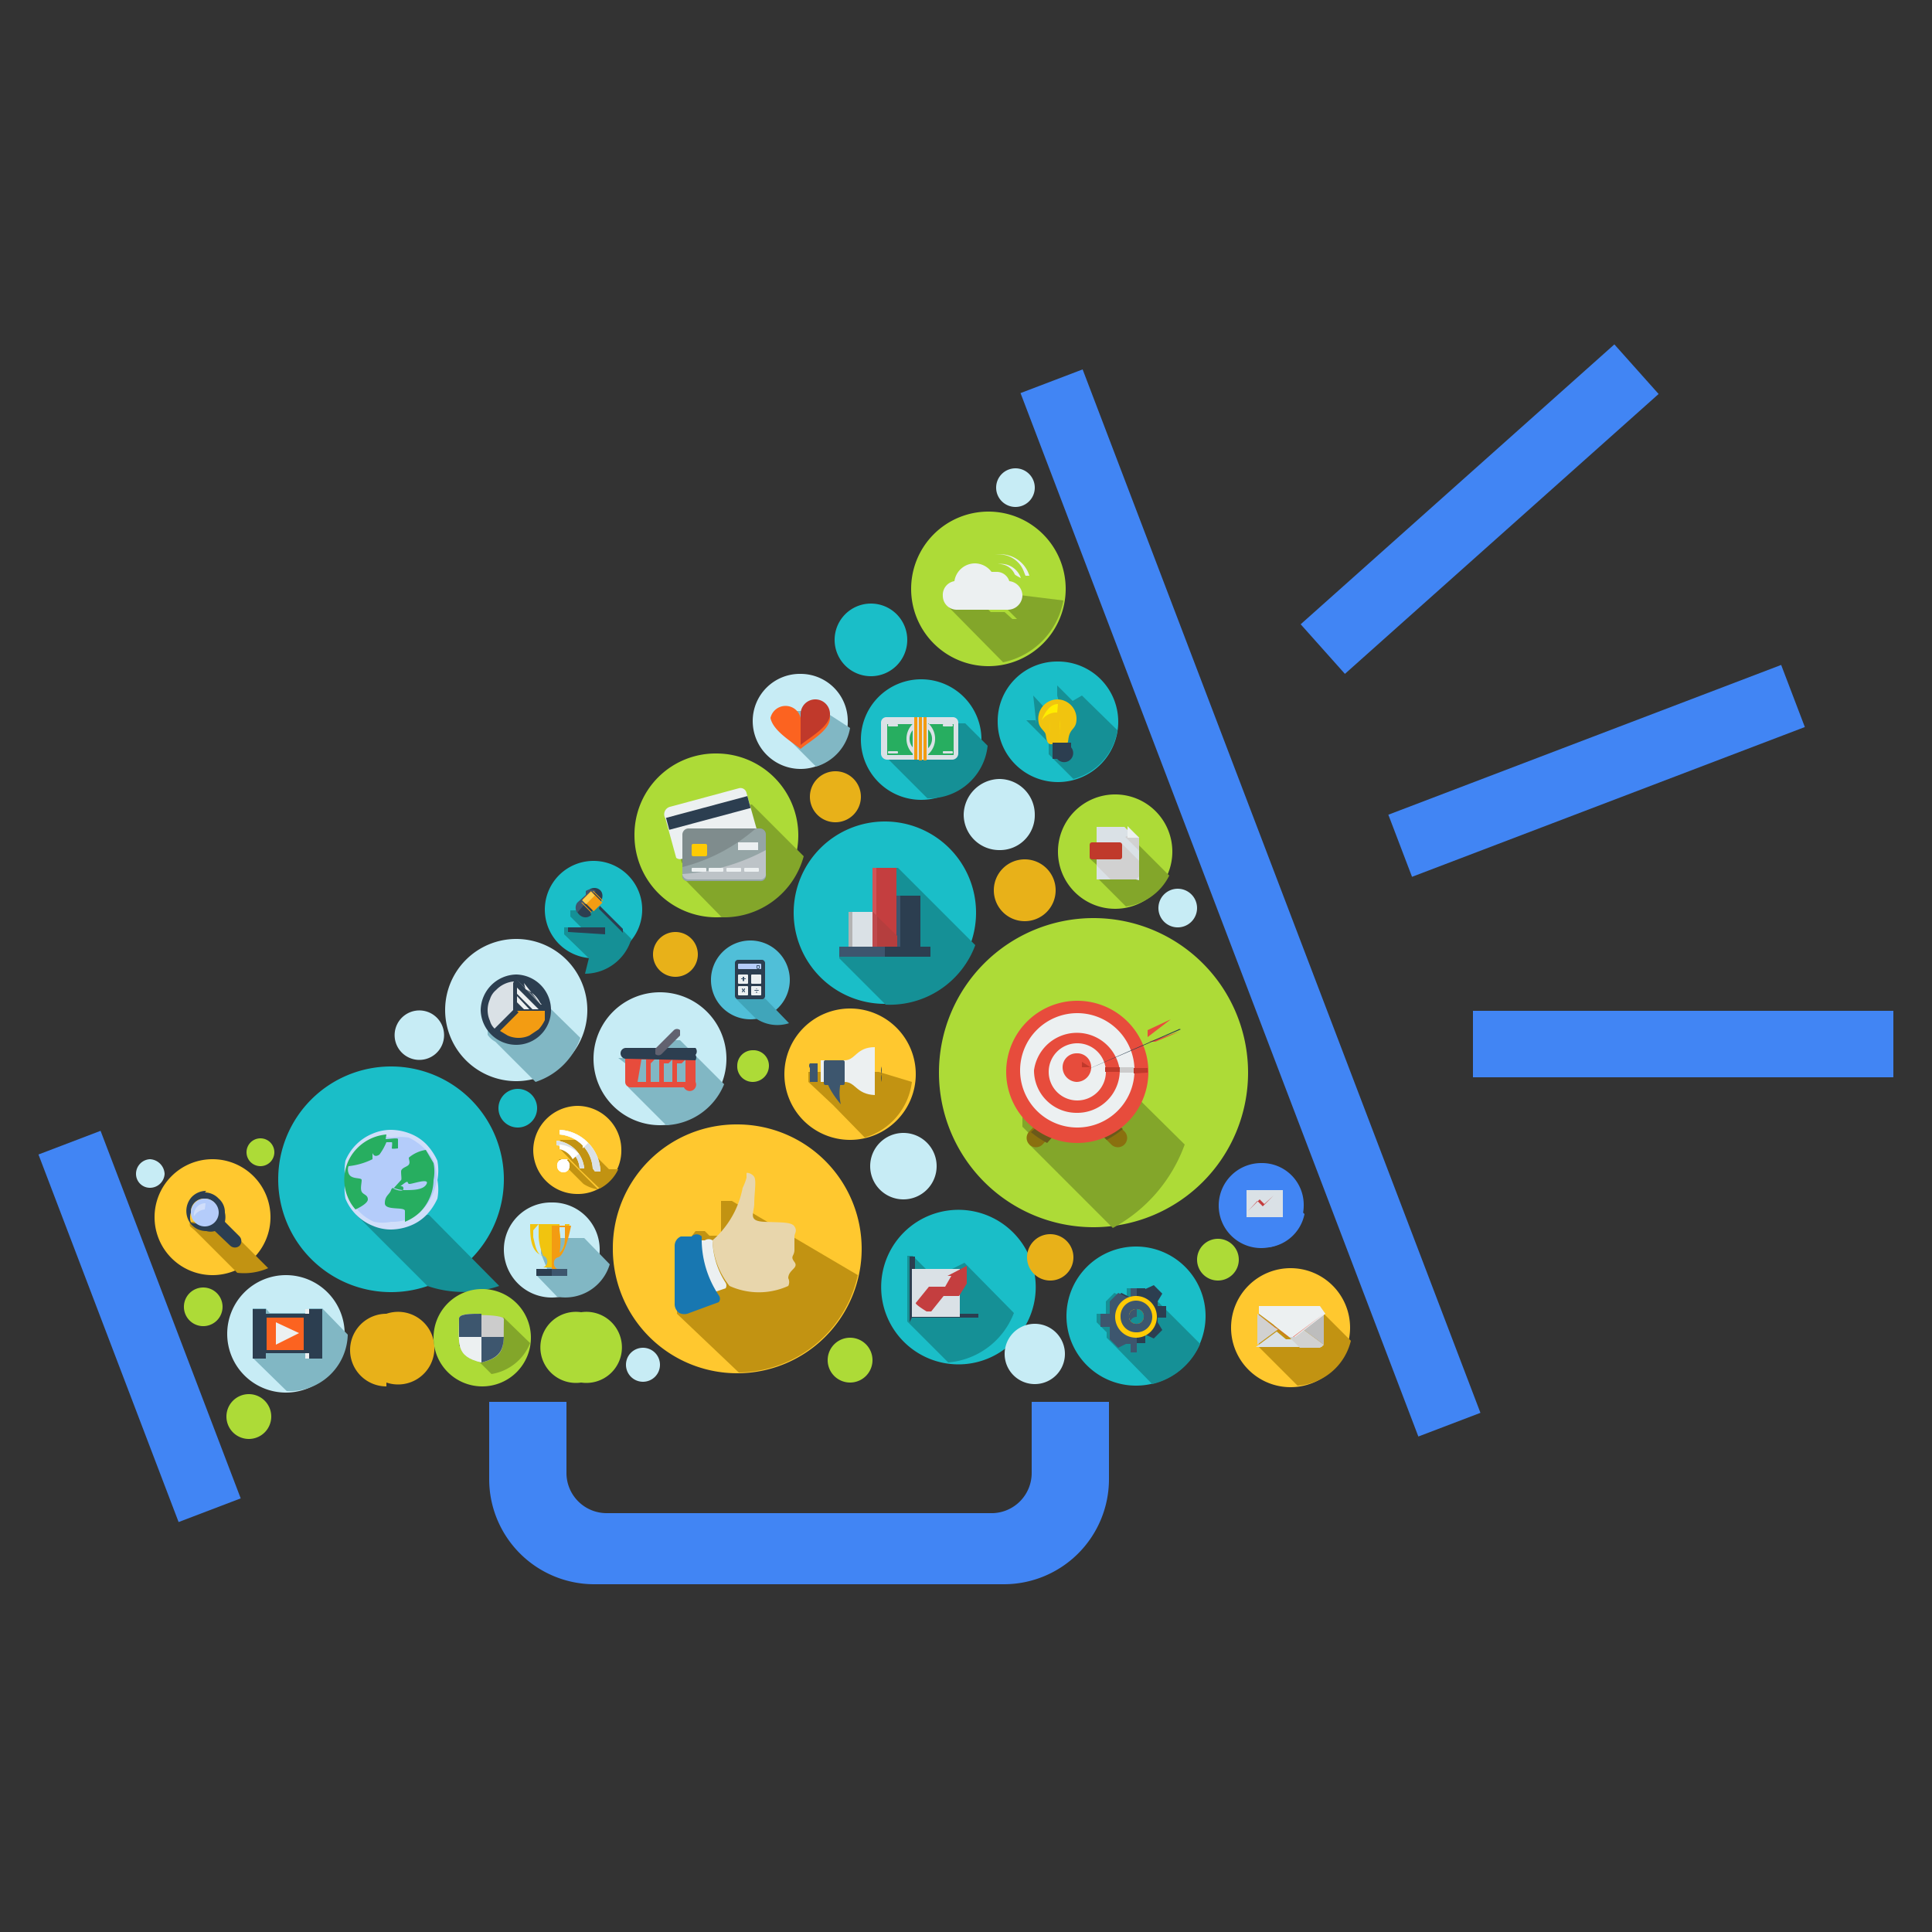 <svg id="Layer_1" data-name="Layer 1" xmlns="http://www.w3.org/2000/svg" viewBox="0 0 25 25"><rect x="0" y="0" width="25" height="25" fill="#333333" stroke="none"/><defs><style>.cls-1{fill:#addb37;}.cls-1,.cls-10,.cls-11,.cls-13,.cls-14,.cls-15,.cls-16,.cls-17,.cls-18,.cls-19,.cls-2,.cls-20,.cls-21,.cls-23,.cls-24,.cls-26,.cls-27,.cls-28,.cls-29,.cls-3,.cls-30,.cls-31,.cls-33,.cls-34,.cls-35,.cls-36,.cls-37,.cls-38,.cls-39,.cls-4,.cls-41,.cls-46,.cls-47,.cls-49,.cls-5,.cls-50,.cls-51,.cls-53,.cls-55,.cls-7,.cls-9{fill-rule:evenodd;}.cls-2{fill:#83a62a;}.cls-3,.cls-6{fill:#ecf0f1;}.cls-4{fill:#c7ecf5;}.cls-5{fill:#81b7c4;}.cls-22,.cls-7{fill:#2c3e50;}.cls-16,.cls-8{fill:#fc6320;}.cls-9{fill:#ffc82f;}.cls-10{fill:#c29312;}.cls-11,.cls-12{fill:#3d566e;}.cls-13{fill:#f1c40f;}.cls-14{fill:#fff;}.cls-15,.cls-25{fill:#dae1e6;}.cls-17,.cls-42{fill:#c0392b;}.cls-18{fill:#1abec8;}.cls-19{fill:#159096;}.cls-20{fill:#ffed00;}.cls-21,.cls-32{fill:#f39c12;}.cls-23,.cls-54{fill:#b4ccfa;}.cls-24{fill:#d0defa;}.cls-26,.cls-43{fill:#c43e3f;}.cls-27{fill:#d1d1d1;}.cls-28{fill:#bdbdbd;}.cls-29{fill:#e74c3c;}.cls-30{fill:#40a5ba;}.cls-31{fill:#27ae60;}.cls-33{fill:#e8d6ac;}.cls-34{fill:#1877b1;}.cls-35{fill:#e8b119;}.cls-36{fill:#8a700f;}.cls-37{fill:#6b591a;}.cls-38{fill:#ccc;}.cls-39,.cls-40{fill:#4185f4;}.cls-41,.cls-52{fill:#ffcb05;}.cls-44{fill:#b3b3b3;}.cls-45{fill:#d15458;}.cls-46{fill:#b53e3e;}.cls-47{fill:#bf494d;}.cls-48{fill:#facc4d;}.cls-49{fill:#7f8c8d;}.cls-50{fill:#95a5a6;}.cls-51{fill:#bdc3c7;}.cls-53{fill:#50bfd8;}.cls-55{fill:#626270;}</style></defs><path class="cls-1" d="M12.79,6.62a1,1,0,1,1-1,1A1,1,0,0,1,12.79,6.62Z"/><path class="cls-2" d="M13.76,7.77a1,1,0,0,1-.78.8l-.7-.71h.07v0h.41l.06.06H13l.1.09h.06l-.26-.26h0v0h0l-.05-.05h0v0h.34Z"/><path class="cls-3" d="M13.13,7.43a.22.22,0,0,0-.22-.13h0v0h0a.27.27,0,0,1,.3.18s0,0,0,0a0,0,0,0,1,0,0h0S13.13,7.44,13.13,7.43Z"/><path class="cls-3" d="M13.25,7.4a.34.34,0,0,0-.38-.22s0,0,0,0v0h0a.39.39,0,0,1,.45.27s0,0,0,0a0,0,0,0,1,0,0h-.05Z"/><path class="cls-3" d="M12.38,7.89a.18.18,0,0,1-.18-.18.18.18,0,0,1,.15-.19.27.27,0,0,1,.27-.23.27.27,0,0,1,.21.11h.06a.17.17,0,0,1,.17.12.19.19,0,0,1,.17.19.19.19,0,0,1-.19.18Z"/><path class="cls-4" d="M3.7,16.5a.76.76,0,1,1-.76.76A.76.76,0,0,1,3.7,16.5Z"/><path class="cls-5" d="M3.71,18l-.44-.43v-.64h.17l.05.06H4v-.06h.17l.33.34A.75.75,0,0,1,3.71,18Z"/><rect class="cls-6" x="3.27" y="16.94" width="0.17" height="0.64"/><rect class="cls-6" x="3.95" y="16.94" width="0.17" height="0.64"/><path class="cls-7" d="M3.44,17.58v-.07H4v.07h.17v-.64H4V17H3.44v-.06H3.27v.64Zm.64-.38a0,0,0,0,1,0,0H4a0,0,0,0,1,0,0H4v0a0,0,0,0,1,0,0h0a0,0,0,0,1,0,0h0v0Zm0,.14a0,0,0,0,1,0,0H4a0,0,0,0,1,0,0H4v0s0,0,0,0h0s0,0,0,0h0v0Zm0-.29a0,0,0,0,1,0,0H4l0,0H4v0a0,0,0,0,1,0,0h0a0,0,0,0,1,0,0h0v0Zm0,.44a0,0,0,0,1,0,0H4a0,0,0,0,1,0,0H4v0l0,0h0a0,0,0,0,1,0,0h0v0ZM3.4,17.2a0,0,0,0,1,0,0h0a0,0,0,0,1,0,0h0v0a0,0,0,0,1,0,0h0a0,0,0,0,1,0,0h0v0Zm0,.14a0,0,0,0,1,0,0h0a0,0,0,0,1,0,0h0v0s0,0,0,0h0s0,0,0,0h0v0Zm0,.15a0,0,0,0,1,0,0h0a0,0,0,0,1,0,0h0v0a0,0,0,0,1,0,0h0a0,0,0,0,1,0,0h0v0Zm0-.44a0,0,0,0,1,0,0h0a0,0,0,0,1,0,0h0v0a0,0,0,0,1,0,0h0a0,0,0,0,1,0,0h0Z"/><rect class="cls-8" x="3.45" y="17.05" width="0.48" height="0.42"/><polygon class="cls-3" points="3.57 17.11 3.87 17.25 3.57 17.4 3.57 17.11"/><path class="cls-9" d="M11,13.05a.85.85,0,1,1-.85.85A.85.85,0,0,1,11,13.05Z"/><path class="cls-10" d="M11.8,14a.86.86,0,0,1-.61.72l-.41-.42h0L10.46,14h0v-.13h0l.1,0h.81Z"/><path class="cls-11" d="M10.48,13.76l.1,0h0V14h0l-.1,0a0,0,0,0,1,0-.05v-.13A.05.05,0,0,1,10.48,13.76Z"/><path class="cls-7" d="M11.4,14a.18.18,0,0,0,0-.1.15.15,0,0,0,0-.1Z"/><path class="cls-3" d="M10.62,13.88v-.14h.31c.14,0,.15-.17.39-.17v.31Z"/><path class="cls-11" d="M11.32,13.57h0a0,0,0,0,1,0,0v.54a0,0,0,0,1,0,0h0Z"/><path class="cls-3" d="M10.62,13.88V14h.31c.14,0,.15.16.39.17v-.62c-.24,0-.25.17-.39.17h-.31Z"/><path class="cls-11" d="M10.88,14a.66.66,0,0,0,0,.29s0,0,0,0-.17-.2-.18-.31Z"/><path class="cls-7" d="M10.88,14v0H10.7v0Z"/><rect class="cls-12" x="10.66" y="13.72" width="0.27" height="0.32" rx="0.02"/><path class="cls-13" d="M10.87,14.08h0v.07h0Z"/><path class="cls-9" d="M7.47,14.31a.57.57,0,0,1,.57.57.56.56,0,0,1-.57.57.57.57,0,0,1-.57-.57A.58.58,0,0,1,7.47,14.31Z"/><path class="cls-10" d="M8,15.13a.53.53,0,0,1-.24.25l-.25-.24-.28-.29h0v0h.11l-.1-.1h0v0h.26l0,0h0l0,0h0l0,0,0,0,.38.38Zm-.26.26L7.35,15H7.23l.32.32A.48.48,0,0,0,7.73,15.39Z"/><path class="cls-14" d="M7.67,15.12a.47.47,0,0,0-.43-.44,0,0,0,0,1,0,0v-.06h0a.56.56,0,0,1,.53.54,0,0,0,0,1,0,0H7.7a0,0,0,0,1,0,0Zm-.17,0a0,0,0,0,0,0,0h.06s0,0,0,0a.4.4,0,0,0-.36-.36h0v.06s0,0,0,0A.32.32,0,0,1,7.5,15.12Z"/><path class="cls-14" d="M7.29,15a.08.08,0,0,1,.08.09.08.08,0,0,1-.16,0A.08.08,0,0,1,7.29,15Z"/><path class="cls-15" d="M7.67,15.12a.47.47,0,0,0-.43-.44,0,0,0,0,1,0,0v-.06h0a.56.56,0,0,1,.53.54,0,0,0,0,1,0,0H7.7a0,0,0,0,1,0,0Zm-.17,0a0,0,0,0,0,0,0h.06s0,0,0,0a.4.4,0,0,0-.36-.36h0v.06s0,0,0,0A.32.32,0,0,1,7.5,15.12Z"/><path class="cls-14" d="M7.29,15a.08.08,0,0,1,.08.09.08.08,0,0,1-.16,0A.08.08,0,0,1,7.29,15Z"/><path class="cls-14" d="M7.54,14.82a.47.47,0,0,0-.3-.14,0,0,0,0,1,0,0v-.06h0a.54.54,0,0,1,.37.17l-.07.07ZM7.41,15l.08-.07a.39.39,0,0,0-.25-.12h0v.06s0,0,0,0A.26.26,0,0,1,7.41,15Z"/><path class="cls-14" d="M7.29,15l.06,0-.12.12a.14.14,0,0,1,0-.06A.08.08,0,0,1,7.29,15Z"/><path class="cls-4" d="M10.36,8.72a.61.61,0,0,1,.61.61.61.61,0,0,1-.61.62.62.62,0,0,1-.62-.62A.61.61,0,0,1,10.36,8.72Z"/><path class="cls-5" d="M11,9.42a.63.63,0,0,1-.44.5l-.4-.4a.94.94,0,0,1-.1-.1v0h0v0h0v0h0v0h0V9.2h0v0h0v0h.27v0h0l0,0h.33Z"/><path class="cls-16" d="M10.36,9.69c.12-.1.38-.24.38-.4a.19.19,0,0,0-.38,0,.2.2,0,0,0-.39,0C10,9.45,10.23,9.59,10.36,9.69Z"/><path class="cls-17" d="M10.36,9.24a.19.19,0,0,1,.38,0c0,.16-.26.3-.38.4Z"/><path class="cls-18" d="M13.68,8.56a.78.78,0,1,1-.77.78A.77.77,0,0,1,13.68,8.56Z"/><path class="cls-19" d="M13.89,10.08l-.32-.32v0h0v0h0v0h0V9.61h0l-.29-.29h.13l0,.05h0v0h0v0h0v0h0v0h0L13.37,9h0l.13.14h.22L13.68,9h0V8.87h0l.2.2h0L14,9h0l.46.45A.78.78,0,0,1,13.89,10.08Z"/><path class="cls-13" d="M13.68,9.05a.25.25,0,0,1,.25.25c0,.12-.06.12-.09.2s0,.13-.07.13H13.6c-.06,0-.06-.09-.07-.13s-.08-.08-.09-.15A.25.25,0,0,1,13.68,9.05Z"/><path class="cls-3" d="M13.38,9.27h0Z"/><path class="cls-3" d="M13.47,9.05v0h0L13.37,9h0Z"/><path class="cls-3" d="M13.69,9h0V8.87h0Z"/><path class="cls-3" d="M14,9.29h0Z"/><path class="cls-3" d="M13.91,9.07h0v0L14,9h0s0,0,0,0Z"/><path class="cls-20" d="M13.68,9.22a.23.23,0,0,0-.2.1s0,0,0,0,.07-.21.21-.21Z"/><path class="cls-20" d="M13.72,9.63h0a.81.81,0,0,1,0-.16,1.31,1.31,0,0,1,0-.15h0s0,0,0,0a.48.48,0,0,0,0,.14.81.81,0,0,0,0,.16Zm-.14-.3v0h0a.48.48,0,0,1,0,.15.81.81,0,0,1,0,.16h0a.81.81,0,0,0,0-.16A.43.43,0,0,0,13.58,9.33Z"/><path class="cls-20" d="M13.62,9.34h0V9.29h0a0,0,0,0,1,0,0Z"/><path class="cls-20" d="M13.65,9.34h0V9.29h0Z"/><path class="cls-20" d="M13.68,9.35h0l0-.06h0v0Z"/><path class="cls-20" d="M13.71,9.34h0l0-.05h0Z"/><path class="cls-20" d="M13.75,9.34h0V9.29h0a0,0,0,0,1,0,0Z"/><path class="cls-7" d="M13.68,9.82a.05.05,0,0,1,0,0l-.06,0V9.7h0v0h0V9.61h.24v.06h0v0h0v0l0,0A.09.09,0,0,1,13.68,9.82Z"/><path class="cls-11" d="M13.57,9.74h0Zm0,0h0Zm0,0h0Z"/><path class="cls-20" d="M13.59,9.33s0,0,0,0h.2s0,0,0,0Z"/><path class="cls-4" d="M7.14,15.56a.61.61,0,0,1,.62.61.62.62,0,0,1-1.24,0A.61.61,0,0,1,7.14,15.56Z"/><path class="cls-5" d="M7.21,16.78l-.27-.28v-.08H7l.08,0h0L7,16.22l0,0h0v0h0v0h0v0h0v0l0-.2h.56l.33.34A.6.6,0,0,1,7.21,16.78Z"/><path class="cls-13" d="M6.86,15.84c0,.15,0,.37.17.41a.08.08,0,0,1,0,.15l-.08,0h.34l-.09,0c-.06,0-.08-.13,0-.15s.14-.26.17-.41Zm.11,0V16a.71.71,0,0,0,.06.25c-.09,0-.11-.17-.13-.24v-.09Zm.27.33a.66.66,0,0,0,0-.25v-.08h.07V16c0,.07,0,.18-.09.22Z"/><path class="cls-21" d="M7.31,16.42l-.09,0c-.06,0-.08-.13,0-.15s.14-.26.17-.41H7.14v.58Zm-.07-.21a.66.66,0,0,0,0-.25v-.08h.07V16c0,.07,0,.18-.09.22Z"/><rect class="cls-22" x="6.94" y="16.42" width="0.4" height="0.09"/><rect class="cls-12" x="7.14" y="16.42" width="0.2" height="0.09"/><path class="cls-9" d="M2.75,15a.75.75,0,1,1-.75.75A.75.75,0,0,1,2.75,15Z"/><path class="cls-10" d="M3.07,16.47l-.55-.55-.06-.05a.09.09,0,0,1,0-.06h.41l.6.6A.78.78,0,0,1,3.07,16.47Z"/><path class="cls-7" d="M2.65,15.43a.25.25,0,0,1,.18.08.23.23,0,0,1,.08.18.27.27,0,0,1,0,.12h0l.19.19a.09.09,0,0,1,0,.12h0a.09.09,0,0,1-.12,0l-.2-.19v0a.2.2,0,0,1-.11,0,.26.26,0,0,1-.19-.08.27.27,0,0,1,0-.36.26.26,0,0,1,.19-.08Zm.12.13a.17.17,0,0,0-.12-.05.17.17,0,0,0-.18.18.21.21,0,0,0,0,.13.19.19,0,0,0,.13,0,.17.17,0,0,0,.12,0,.18.18,0,0,0,.06-.13A.16.16,0,0,0,2.77,15.56Z"/><path class="cls-23" d="M2.65,15.51a.18.18,0,1,0,.18.18A.18.18,0,0,0,2.65,15.51Z"/><path class="cls-24" d="M2.65,15.65a.18.18,0,0,0-.14.09v0a.15.15,0,0,1,.15-.17Z"/><path class="cls-4" d="M6.68,12.15a.92.92,0,1,1-.92.92A.92.92,0,0,1,6.68,12.15Z"/><path class="cls-5" d="M6.93,14l-.52-.52a.28.28,0,0,1-.1-.09v0h0v-.46h0v0l0,0v0h0v0h0v0h.51l0,0H7l0,0H7l0,0v0l.51.5A.91.91,0,0,1,6.93,14Z"/><path class="cls-7" d="M6.68,12.61a.47.47,0,0,0-.46.46.46.46,0,0,0,.46.45.45.45,0,0,0,.45-.45A.46.46,0,0,0,6.68,12.61Z"/><path class="cls-3" d="M6.78,12.72,7,13s0,0,0,0a.36.36,0,0,0-.08-.12.42.42,0,0,0-.12-.08Z"/><path class="cls-3" d="M7,13l-.31-.32h0v0l.32.32h0Z"/><polygon class="cls-3" points="6.97 13.06 6.69 12.78 6.69 12.86 6.89 13.06 6.97 13.06"/><polygon class="cls-3" points="6.85 13.06 6.69 12.89 6.69 12.97 6.78 13.06 6.85 13.06"/><path class="cls-3" d="M6.74,13.06l0-.05v0h0Z"/><path class="cls-15" d="M6.65,12.7a.36.36,0,0,0-.23.11.25.25,0,0,0-.08.12.34.34,0,0,0,0,.28.21.21,0,0,0,.06.1h0l.24-.24h0v-.35h0Z"/><path class="cls-21" d="M6.69,13.08h.36l0,.12a.5.5,0,0,1-.08.12l-.12.08a.34.34,0,0,1-.28,0l-.1-.06h0l.24-.24Z"/><path class="cls-18" d="M12.18,15.68a1,1,0,1,1,0,1.95,1,1,0,0,1,0-1.95Z"/><path class="cls-19" d="M12.27,17.63l-.53-.53h0v-.85h.07l.2.2h.25l.22-.11.64.65A1,1,0,0,1,12.27,17.63Z"/><path class="cls-7" d="M11.77,17.11h0s0,0,0,0v-.85h.07V17h.82a0,0,0,0,1,0,0v.05h-.86Z"/><rect class="cls-25" x="11.8" y="16.42" width="0.62" height="0.62"/><path class="cls-26" d="M11.85,16.86l.17-.21h.21l.08-.14-.05,0s0,0,0,0l0,0s0,0,0,0l.25-.13v.28a0,0,0,0,1,0,0h0a0,0,0,0,1,0,0v-.05l-.1.16s0,0,0,0h-.2l-.16.2h-.06S11.84,16.88,11.85,16.86Z"/><path class="cls-9" d="M16.7,16.41a.77.77,0,1,1-.77.76A.77.77,0,0,1,16.7,16.41Z"/><path class="cls-10" d="M16.79,17.93l-.5-.5h0v0h0V17h0V17h.84l.35.35A.76.76,0,0,1,16.79,17.93Z"/><path class="cls-15" d="M17.11,17.43s0,0,0,0l-.27-.2-.12.1h-.08l-.12-.1-.27.2s0,0,0,0l0,0h.76Z"/><polygon class="cls-27" points="16.27 17 16.27 17.35 16.27 17.35 16.27 17.4 16.54 17.2 16.5 17.18 16.27 17"/><path class="cls-27" d="M17.13,17.4l-.27-.2-.12.1h-.06l.14.14h.26l0,0S17.13,17.41,17.13,17.4Z"/><polygon class="cls-28" points="17.13 17.4 17.13 17.35 17.13 17.35 17.13 17 16.9 17.18 16.86 17.2 17.13 17.4"/><path class="cls-3" d="M17.08,16.9h-.79a.05.05,0,0,0,0,0V17c.39.29,0,0,.39.3h.08l.39-.3V17a.05.05,0,0,0,0,0Z"/><path class="cls-29" d="M17.13,17V17l-.4.3h-.06l-.4-.3V17l.39.3h.08Z"/><path class="cls-18" d="M11.92,8.79a.78.78,0,1,1-.78.77A.78.78,0,0,1,11.92,8.79Z"/><path class="cls-30" d="M12,8.79h0Z"/><path class="cls-19" d="M12,10.33l-.51-.51h0V9.36h1l.29.29A.76.76,0,0,1,12,10.33Z"/><path class="cls-25" d="M11.49,9.28h.84a.07.07,0,0,1,.07.07v.4a.08.08,0,0,1-.08.08h-.84a.08.08,0,0,1-.08-.08v-.4a.07.07,0,0,1,.07-.07Z"/><path class="cls-31" d="M11.83,9.69a.17.17,0,0,1,0-.26h0Z"/><path class="cls-31" d="M12,9.35a.27.27,0,0,1,0,.42h.34s0,0,0,0v-.4s0,0,0,0H12Z"/><path class="cls-31" d="M12,9.69a.17.17,0,0,0,0-.26h0Z"/><path class="cls-31" d="M11.83,9.35a.27.27,0,0,0,0,.42h-.35l0,0v-.4l0,0h.35Z"/><rect class="cls-25" x="12.2" y="9.37" width="0.13" height="0.03" rx="0.01"/><rect class="cls-25" x="12.2" y="9.72" width="0.13" height="0.03" rx="0.01"/><path class="cls-15" d="M12.27,9.52a0,0,0,0,1,0,.08,0,0,0,0,1,0-.08Z"/><rect class="cls-25" x="11.49" y="9.37" width="0.13" height="0.03" rx="0.01"/><rect class="cls-25" x="11.49" y="9.72" width="0.13" height="0.03" rx="0.01"/><path class="cls-15" d="M11.55,9.52a0,0,0,1,0,0,.08,0,0,0,0,0,0-.08Z"/><rect class="cls-25" x="11.81" y="9.28" width="0.2" height="0.55"/><rect class="cls-32" x="11.83" y="9.28" width="0.04" height="0.55"/><polygon class="cls-21" points="11.89 9.28 11.91 9.28 11.93 9.28 11.93 9.84 11.91 9.84 11.89 9.84 11.89 9.28"/><polygon class="cls-21" points="11.97 9.28 11.95 9.28 11.95 9.84 11.97 9.84 11.99 9.84 11.99 9.28 11.97 9.28"/><path class="cls-9" d="M9.54,14.55a1.61,1.61,0,1,1-1.61,1.6A1.6,1.6,0,0,1,9.54,14.55Z"/><path class="cls-10" d="M11.1,16.5a1.6,1.6,0,0,1-1.54,1.26L8.76,17h0v0h0v-.82h0v0h.05L9,15.93h.12l.06.06h.15l0,0,0,0h0l0,0,0,0v0l0,0v0l0,0v-.45h0v0h0v0h.14v0Z"/><path class="cls-33" d="M9.22,16.05a1.2,1.2,0,0,0,.39-.68h0a.69.69,0,0,0,.05-.13s0-.05,0-.06.07,0,.1.05,0,.21,0,.34-.09.23.13.24.35,0,.39.06,0,.09,0,.13,0,.08,0,.17-.06.08,0,.16-.08.1-.08.21a.11.11,0,0,1,0,.1.92.92,0,0,1-.76,0A1,1,0,0,1,9.22,16.05Z"/><path class="cls-3" d="M9.22,16.05a.09.09,0,0,0-.1,0l-.1,0a.11.11,0,0,0-.06.1v.53a.11.11,0,0,0,.05.09.1.1,0,0,0,.09,0l.29-.1h0a.07.07,0,0,0,0-.07A1.06,1.06,0,0,1,9.22,16.05Z"/><path class="cls-34" d="M9.08,16a.09.09,0,0,0-.13,0L8.81,16a.13.13,0,0,0-.08.12v.75a.14.14,0,0,0,.06.12.15.15,0,0,0,.13,0l.38-.14,0,0a.07.07,0,0,0,0-.09A1.31,1.31,0,0,1,9.08,16Z"/><path class="cls-4" d="M5.37,13.71a.32.32,0,1,0,0-.63.32.32,0,0,0,0,.63Z"/><path class="cls-1" d="M7.52,17.89a.46.46,0,1,0,0-.91.46.46,0,1,0,0,.91Z"/><path class="cls-4" d="M12.93,11a.45.45,0,0,0,.46-.46.46.46,0,0,0-.46-.46.47.47,0,0,0-.46.46A.46.46,0,0,0,12.93,11Z"/><path class="cls-35" d="M10.81,10.64a.33.33,0,1,0-.33-.33A.33.33,0,0,0,10.81,10.64Z"/><path class="cls-1" d="M9.74,14a.21.21,0,0,0,.21-.21.2.2,0,0,0-.21-.2.2.2,0,0,0-.2.2A.2.2,0,0,0,9.74,14Z"/><path class="cls-4" d="M1.94,15.37a.19.19,0,0,0,.19-.18A.2.2,0,0,0,1.94,15a.19.19,0,0,0-.18.19A.18.18,0,0,0,1.94,15.37Z"/><path class="cls-4" d="M11.69,15.52a.43.43,0,1,0-.43-.43A.43.43,0,0,0,11.69,15.52Z"/><path class="cls-4" d="M13.39,17.91a.39.39,0,0,0,0-.78.39.39,0,0,0,0,.78Z"/><path class="cls-1" d="M2.62,17.16a.25.25,0,1,0-.24-.24A.25.25,0,0,0,2.62,17.16Z"/><path class="cls-35" d="M5,17.89A.47.47,0,1,0,5,17a.47.47,0,1,0,0,.94Z"/><path class="cls-18" d="M11.26,8.75a.47.47,0,1,0-.46-.46A.47.47,0,0,0,11.26,8.75Z"/><path class="cls-1" d="M3.22,18.62a.29.29,0,1,0-.29-.29A.29.29,0,0,0,3.22,18.62Z"/><path class="cls-1" d="M11,17.89a.29.29,0,1,0-.29-.29A.29.29,0,0,0,11,17.89Z"/><path class="cls-1" d="M14.15,11.88a2,2,0,1,1-2,2A2,2,0,0,1,14.15,11.88Z"/><path class="cls-2" d="M14.4,15.89l-1.08-1.08h0v-.14l0,0,0,0h0l-.09-.09,0,0v0l0,0v0l0,0v0l0,0v0l0,0v-.66l0,0v0l0,0,0,0,0,0,0,0,0,0,0,0,0,0,0,0,0,0,0,0,0,0,0,0,0,0,0,0,0,0,0,0,0,0h0l0,0h.68l0,0h0l0,0,0,0,0,0h0l0,0,0,0,0,0,0,0,0,0,.18.19,0,0,0-.09h0l.3-.14h0l.94.93A2,2,0,0,1,14.4,15.89Z"/><path class="cls-36" d="M14.22,14.65l.16.16a.12.12,0,1,0,.17-.17l-.12-.12a.57.57,0,0,1-.21.13Zm-.78-.13-.12.12a.12.12,0,1,0,.17.17l.15-.16A.63.63,0,0,1,13.44,14.52Z"/><path class="cls-37" d="M14.22,14.65l.1.1a1.28,1.28,0,0,0,.21-.14l-.1-.09a.57.57,0,0,1-.21.13Zm-.88,0a1.28,1.28,0,0,0,.21.14l.09-.1a.63.63,0,0,1-.2-.13Z"/><path class="cls-29" d="M13.93,14.79a.92.92,0,1,0-.91-.92A.92.92,0,0,0,13.93,14.79Z"/><path class="cls-3" d="M13.93,14.59a.74.74,0,1,0-.73-.74A.74.74,0,0,0,13.93,14.59Z"/><path class="cls-29" d="M13.93,14.4a.55.55,0,0,0,.56-.55.56.56,0,0,0-1.11,0A.55.55,0,0,0,13.93,14.4Z"/><path class="cls-3" d="M13.93,13.5a.37.37,0,1,1-.36.37A.37.37,0,0,1,13.93,13.5Z"/><path class="cls-29" d="M13.93,14a.19.19,0,0,1-.18-.19.18.18,0,0,1,.18-.18.18.18,0,0,1,.19.18A.19.19,0,0,1,13.93,14Z"/><path class="cls-29" d="M14.85,13.42l0-.09h0l.3-.14h0s0,0,0,0v0Z"/><path class="cls-29" d="M14.87,13.48l.08,0h0l.31-.13a0,0,0,0,0,0,0h0l0,0Z"/><path class="cls-17" d="M14.85,13.88h0v-.06h-.18v.07Z"/><path class="cls-38" d="M14.67,13.88v-.07h-.18v.07Zm-.37-.07h-.19a.06.06,0,0,1,0,0v0h.18Z"/><path class="cls-17" d="M14.49,13.88v-.07H14.3v.06h.19Z"/><path class="cls-17" d="M14.11,13.81a.06.06,0,0,1,0,0v0H14l0-.07Z"/><path class="cls-7" d="M15.25,13.32,14,13.87a0,0,0,0,1,0,0v0a0,0,0,0,1,0,0l1.28-.55a0,0,0,0,1,0,0h0S15.26,13.31,15.25,13.32Z"/><path class="cls-35" d="M8.74,12.64a.29.29,0,1,0-.29-.29A.29.29,0,0,0,8.74,12.64Z"/><path class="cls-35" d="M13.26,11.92a.4.4,0,1,0-.4-.4A.4.4,0,0,0,13.26,11.92Z"/><path class="cls-4" d="M13.14,6.56a.25.25,0,1,0-.25-.25A.25.25,0,0,0,13.14,6.56Z"/><path class="cls-39" d="M13.35,19.06v-.92h1v1a1.36,1.36,0,0,1-1.36,1.36H7.69a1.36,1.36,0,0,1-1.36-1.36v-1h1v.92a.52.52,0,0,0,.52.52h5A.52.52,0,0,0,13.35,19.06Z"/><rect class="cls-40" x="1.38" y="14.62" width="0.86" height="5.09" transform="translate(-6 1.77) rotate(-20.87)"/><rect class="cls-40" x="15.75" y="4.46" width="0.86" height="14.45" transform="translate(-3.1 6.53) rotate(-20.87)"/><rect class="cls-40" x="17.94" y="9.55" width="5.44" height="0.86" transform="translate(-2.2 8.01) rotate(-20.87)"/><rect class="cls-40" x="16.43" y="6.16" width="5.44" height="0.86" transform="translate(0.47 14.42) rotate(-41.74)"/><path class="cls-4" d="M15.23,12a.25.25,0,1,0-.24-.24A.25.25,0,0,0,15.23,12Z"/><path class="cls-18" d="M6.7,14.59a.25.25,0,1,0-.25-.25A.25.25,0,0,0,6.7,14.59Z"/><path class="cls-4" d="M8.32,17.88a.22.22,0,1,0-.22-.22A.22.22,0,0,0,8.32,17.88Z"/><path class="cls-1" d="M3.37,15.09a.18.18,0,1,0-.18-.18A.18.18,0,0,0,3.37,15.09Z"/><path class="cls-1" d="M15.76,16.57a.27.27,0,1,0-.27-.27A.27.27,0,0,0,15.76,16.57Z"/><path class="cls-35" d="M13.58,16.57a.3.3,0,1,0-.29-.3A.3.3,0,0,0,13.58,16.57Z"/><rect class="cls-40" x="19.06" y="13.08" width="5.44" height="0.86"/><path class="cls-18" d="M14.7,16.13a.9.9,0,1,1-.9.9A.9.9,0,0,1,14.7,16.13Z"/><path class="cls-30" d="M14.76,16.13h0Z"/><path class="cls-19" d="M14.91,17.91l-.48-.49-.11-.11,0-.07-.13-.13V17l.12,0,0-.06,0-.1.11-.11.1.05.06,0,0-.11h.15l.12.12.08,0,.11.11.49.49A.9.9,0,0,1,14.91,17.91Z"/><path class="cls-7" d="M14.82,16.68l0,0,.11-.05.11.11-.06.1,0,.06.11,0v.15l-.11,0,0,.06.06.1-.11.11-.11-.05,0,0,0,.11h-.15l0-.11-.06,0-.1.05-.11-.11,0-.1,0-.06-.12,0V17l.12,0,0-.06,0-.1.11-.11.1.05.06,0,0-.11h.15l0,.11Zm-.12.26a.09.09,0,0,0-.09.1.09.09,0,0,0,.09.09.09.09,0,0,0,.1-.09A.09.09,0,0,0,14.7,16.94Z"/><path class="cls-11" d="M14.71,17.5h-.08l0-.11-.06,0-.1.05-.11-.11,0-.1,0-.06-.12,0V17l.12,0,0-.06,0-.1.11-.11.1.05.06,0,0-.11h.08v.37h0a.09.09,0,0,0-.09.1.09.09,0,0,0,.09.09h0Z"/><path class="cls-41" d="M14.7,16.77a.27.27,0,1,1-.27.27.27.27,0,0,1,.27-.27Zm0,.17a.09.09,0,0,0-.09.1.09.09,0,0,0,.09.09.09.09,0,0,0,.1-.09A.09.09,0,0,0,14.7,16.94Z"/><path class="cls-11" d="M14.7,17.24a.2.2,0,0,0,.21-.2.21.21,0,0,0-.21-.21.2.2,0,0,0-.2.21.2.2,0,0,0,.2.2Zm0-.3a.09.09,0,0,1,.1.1.09.09,0,0,1-.1.09.09.09,0,0,1-.09-.09A.09.09,0,0,1,14.7,16.94Z"/><path class="cls-1" d="M14.42,10.28a.74.74,0,1,1-.73.74A.74.74,0,0,1,14.42,10.28Z"/><path class="cls-30" d="M14.47,10.28h0Z"/><path class="cls-2" d="M14.57,11.73l-.37-.37h0V11.2h0l-.1-.09h0v-.16h.1v-.2h.35l.53.53.05.05A.73.73,0,0,1,14.57,11.73Z"/><polygon class="cls-15" points="14.6 10.73 14.59 10.73 14.59 10.73 14.6 10.73"/><path class="cls-15" d="M14.7,11.38h-.46a0,0,0,0,1-.05,0V10.7a0,0,0,0,1,.05,0h.31l.19.19v.5A0,0,0,0,1,14.7,11.38Z"/><polygon class="cls-27" points="14.67 10.78 14.74 10.84 14.74 11.01 14.56 10.83 14.67 10.78"/><path class="cls-27" d="M14.7,11.38h-.33l-.18-.18v-.13l.32-.16.23.23v.2A0,0,0,0,1,14.7,11.38Z"/><path class="cls-3" d="M14.74,10.84h-.15a0,0,0,0,1,0,0v-.15Z"/><rect class="cls-42" x="14.1" y="10.9" width="0.42" height="0.22" rx="0.03"/><path class="cls-18" d="M5.06,13.8A1.46,1.46,0,1,1,3.6,15.26,1.46,1.46,0,0,1,5.06,13.8Z"/><path class="cls-30" d="M5.18,13.8h0Z"/><path class="cls-19" d="M5.53,16.64l-.92-.92h0v0h0v0h0v0h0v0h0v0h0v0h0v0h0v0h0v0h0v0h0v0h0v0h0v0h0v0h0v0h0v0h0v0h0v0h0v0h0v0h0v0h0v0h0v0h0l0,0h.94l.91.92A1.43,1.43,0,0,1,5.53,16.64Z"/><path class="cls-24" d="M5.52,14.81a.6.6,0,0,0-.21-.14.7.7,0,0,0-.25-.05.6.6,0,0,0-.24.05.64.64,0,0,0-.35.35.7.7,0,0,0,0,.25.64.64,0,0,0,0,.24.64.64,0,0,0,.35.35.6.6,0,0,0,.24.05.7.7,0,0,0,.25-.05.6.6,0,0,0,.21-.14.77.77,0,0,0,.14-.21.64.64,0,0,0,0-.24.69.69,0,0,0,0-.25A.77.77,0,0,0,5.52,14.81Z"/><path class="cls-23" d="M5.48,14.85a.8.8,0,0,0-.19-.13.85.85,0,0,0-.23,0,.78.78,0,0,0-.22,0,.64.64,0,0,0-.19.13.59.59,0,0,0-.13.19.59.59,0,0,0,0,.23.54.54,0,0,0,0,.22.62.62,0,0,0,.32.32.54.54,0,0,0,.22,0,.55.55,0,0,0,.42-.17.62.62,0,0,0,.12-.19.54.54,0,0,0,.05-.22A.59.59,0,0,0,5.6,15,.76.76,0,0,0,5.48,14.85Z"/><path class="cls-31" d="M5,14.68a.6.6,0,0,0-.37.17.58.58,0,0,0-.13.64.54.54,0,0,0,.1.16h0s.16-.07.16-.13-.06-.06-.08-.1,0-.11,0-.15-.14,0-.17-.09a.15.15,0,0,1,0-.09l0,0h0A.91.91,0,0,0,4.82,15s0,0,0-.06,0,.06.09,0A.74.74,0,0,0,5,14.78s.06,0,.07,0,0,.07,0,.08.08,0,.08,0,0-.1,0-.12-.11,0-.16,0Z"/><path class="cls-31" d="M5.51,14.88l.1.17a.57.57,0,0,1,0,.22.59.59,0,0,1-.05.23.59.59,0,0,1-.13.19.62.62,0,0,1-.19.12s0-.08,0-.14-.26,0-.26-.1.06-.11.08-.17.06,0,.17,0,.25,0,.29-.08-.18,0-.22,0,0-.06-.08,0,0,0,0,.06-.13,0-.13,0,.09-.1.1-.11,0-.06,0-.11.08-.06.1-.09,0-.06,0-.09A.44.44,0,0,1,5.51,14.88Z"/><path class="cls-18" d="M11.45,10.63a1.18,1.18,0,1,1-1.18,1.18A1.18,1.18,0,0,1,11.45,10.63Z"/><path class="cls-30" d="M11.48,10.63h0Z"/><path class="cls-19" d="M11.46,13l-.6-.6v-.14H11V11.8h.31v-.57h.31l1,1A1.18,1.18,0,0,1,11.46,13Z"/><rect class="cls-22" x="11.6" y="11.59" width="0.31" height="0.66"/><rect class="cls-25" x="10.98" y="11.8" width="0.31" height="0.46"/><rect class="cls-43" x="11.29" y="11.23" width="0.31" height="1.02"/><rect class="cls-12" x="11.6" y="11.59" width="0.05" height="0.66"/><rect class="cls-44" x="10.98" y="11.8" width="0.05" height="0.46"/><rect class="cls-45" x="11.29" y="11.23" width="0.05" height="1.02"/><polygon class="cls-46" points="11.29 12.25 11.29 11.8 11.61 12.11 11.61 12.25 11.29 12.25"/><polygon class="cls-47" points="11.29 12.25 11.29 11.8 11.35 11.85 11.35 12.25 11.29 12.25"/><rect class="cls-12" x="10.86" y="12.25" width="1.18" height="0.13"/><rect class="cls-22" x="11.45" y="12.25" width="0.59" height="0.13"/><path class="cls-39" d="M16.32,15.05a.54.54,0,0,1,.55.55.55.55,0,0,1-.55.55.55.55,0,0,1-.55-.55A.55.55,0,0,1,16.32,15.05Z"/><path class="cls-30" d="M16.34,15.05h0Z"/><path class="cls-39" d="M16.42,16.14l-.25-.25h0l-.1-.1h0v-.34h0v0h.27v0h0l.05,0h.23l.26.26A.54.54,0,0,1,16.42,16.14Z"/><path class="cls-11" d="M16,15.4h0v0h.58v0H16Z"/><path class="cls-15" d="M16.6,15.4v.35a0,0,0,0,1,0,0h-.47a0,0,0,0,1,0,0V15.4Z"/><path class="cls-7" d="M16.3,15.35v0s0,0,0,0v0Z"/><path class="cls-7" d="M16.3,15.79v.09s0,0,0,0v-.09Z"/><path class="cls-7" d="M16.4,15.79l.08.08s0,0,0,0l-.1-.1Z"/><path class="cls-7" d="M16.24,15.79l-.08.08s0,0,0,0l.1-.1Z"/><path class="cls-26" d="M16.36,15.58l.12-.11s0,0,0,0l-.14.14-.07-.07-.12.13s-.05,0,0,0l.15-.15Z"/><path class="cls-18" d="M7.68,11.14a.63.63,0,0,1,0,1.26.63.63,0,1,1,0-1.26Z"/><path class="cls-30" d="M7.71,11.14h0Z"/><path class="cls-19" d="M7.62,12.4l-.32-.31V12h0v0s0,0,0,0h.22l-.14-.14v-.08a.05.05,0,0,1,0,0h.07l0,0,.11-.11,0,0,0,0h0s0,0,0,0a.11.11,0,0,1,.13,0h0l.06.06.42.42a.63.63,0,0,1-.6.45Z"/><path class="cls-7" d="M7.65,11.84c-.11.1-.26-.07-.16-.16h0l.11-.1,0-.05h0a0,0,0,0,1,0,0c.1-.1.27,0,.16.16h0l0,0-.12.12h0Z"/><path class="cls-11" d="M7.47,11.81a.11.11,0,0,1,0-.13h0l.11-.1,0-.05h0a0,0,0,0,1,0,0,.11.11,0,0,1,.13,0Z"/><path class="cls-7" d="M7.76,11.72l.3.3c0,.06,0,.09,0,.05l-.31-.31Z"/><path class="cls-21" d="M7.39,11.94h.36a0,0,0,0,1,0,0v0H7.34v0S7.36,11.94,7.39,11.94Z"/><path class="cls-7" d="M7.39,11.94h.36a0,0,0,0,1,0,0H7.34S7.36,11.94,7.39,11.94Z"/><path class="cls-11" d="M7.39,11.94h.36l0,0H7.35Z"/><rect class="cls-32" x="7.58" y="11.56" width="0.16" height="0.21" transform="translate(-6 8.83) rotate(-45)"/><rect class="cls-48" x="7.53" y="11.58" width="0.16" height="0.07" transform="translate(-5.98 8.79) rotate(-45.01)"/><path class="cls-7" d="M7.83,12.09V12a0,0,0,0,0,0,0H7.35a0,0,0,0,0,0,0v.06Z"/><path class="cls-11" d="M7.83,12l0,0H7.35l0,0Z"/><rect class="cls-32" x="7.58" y="11.65" width="0.01" height="0.18" transform="translate(-6.07 8.78) rotate(-44.9)"/><rect class="cls-32" x="7.73" y="11.5" width="0.01" height="0.18" transform="translate(-5.93 8.88) rotate(-45.05)"/><path class="cls-1" d="M9.27,9.75a1.06,1.06,0,1,1-1.06,1.06A1.05,1.05,0,0,1,9.27,9.75Z"/><path class="cls-30" d="M9.32,9.75h0Z"/><path class="cls-2" d="M9.34,11.87l-.47-.47h0l.47.47h0l-.47-.48h0l.47.48h0l-.47-.48h0l.47.48h0l-.47-.48h0l.47.48h0l-.47-.48h0l.47.48h0l-.47-.48h0l.47.48-.47-.48h0l.47.48h0l-.47-.48h0l.47.48h0l-.47-.48h0l.47.48h0l-.47-.48h0l.47.48h0l-.47-.48h0v-.18l-.05-.05,0,0h0l-.14-.51h.06l.89-.24h.1l.67.67A1.07,1.07,0,0,1,9.34,11.87Z"/><path class="cls-3" d="M8.67,10.44l.89-.24a.08.08,0,0,1,.1.06l.14.5a.08.08,0,0,1-.06.1l-.89.24a.08.08,0,0,1-.1,0l-.14-.51A.1.1,0,0,1,8.67,10.44Z"/><rect class="cls-22" x="8.62" y="10.44" width="1.09" height="0.16" transform="translate(-2.41 2.73) rotate(-15)"/><path class="cls-49" d="M8.91,10.72h.92a.08.08,0,0,1,.08.08v.52a.07.07,0,0,1-.08.08H8.91a.07.07,0,0,1-.08-.08V10.8A.08.08,0,0,1,8.91,10.72Z"/><path class="cls-50" d="M9.78,10.72h.05a.08.08,0,0,1,.08.08v.52a.07.07,0,0,1-.08.08H8.91a.07.07,0,0,1-.08-.08v-.1A2.3,2.3,0,0,0,9.78,10.72Z"/><path class="cls-51" d="M9.91,11v.3a.07.07,0,0,1-.08.08H8.91a.08.08,0,0,1-.08-.07A2.65,2.65,0,0,0,9.91,11Z"/><path class="cls-3" d="M9.81,11v-.1H9.55V11a0,0,0,0,0,0,0H9.8S9.81,11,9.81,11Z"/><rect class="cls-6" x="8.95" y="11.23" width="0.19" height="0.05" rx="0.01"/><rect class="cls-6" x="9.17" y="11.23" width="0.19" height="0.05" rx="0.01"/><rect class="cls-6" x="9.4" y="11.23" width="0.19" height="0.05" rx="0.01"/><rect class="cls-6" x="9.63" y="11.23" width="0.19" height="0.05" rx="0.01"/><rect class="cls-52" x="8.95" y="10.92" width="0.2" height="0.16" rx="0.02"/><path class="cls-53" d="M9.7,12.17a.51.51,0,1,1-.5.51A.51.51,0,0,1,9.7,12.17Z"/><path class="cls-30" d="M9.72,12.17h0Z"/><path class="cls-30" d="M9.77,13.17l-.25-.25h0v0h0v0h0v0h0v0h0v0h0v0h0v0h0v0h0v0h0v0h0v0h.38l.31.32A.49.49,0,0,1,9.77,13.17Z"/><rect class="cls-22" x="9.51" y="12.42" width="0.39" height="0.51" rx="0.04"/><rect class="cls-6" x="9.72" y="12.76" width="0.13" height="0.12" rx="0.01"/><rect class="cls-6" x="9.55" y="12.76" width="0.13" height="0.12" rx="0.01"/><rect class="cls-6" x="9.72" y="12.61" width="0.13" height="0.12" rx="0.01"/><rect class="cls-6" x="9.55" y="12.61" width="0.13" height="0.12" rx="0.01"/><polygon class="cls-11" points="9.6 12.83 9.61 12.82 9.6 12.8 9.6 12.8 9.6 12.79 9.61 12.79 9.62 12.81 9.63 12.79 9.64 12.79 9.64 12.8 9.64 12.8 9.63 12.82 9.64 12.83 9.64 12.84 9.64 12.84 9.63 12.84 9.62 12.82 9.61 12.84 9.6 12.84 9.6 12.84 9.6 12.83"/><polygon class="cls-11" points="9.61 12.69 9.61 12.67 9.6 12.67 9.59 12.67 9.59 12.66 9.6 12.66 9.61 12.66 9.61 12.64 9.62 12.64 9.62 12.64 9.63 12.64 9.63 12.66 9.64 12.66 9.65 12.66 9.65 12.67 9.64 12.67 9.63 12.67 9.63 12.69 9.62 12.7 9.62 12.7 9.61 12.69"/><rect class="cls-54" x="9.55" y="12.47" width="0.3" height="0.07" rx="0.01"/><polygon class="cls-11" points="9.79 12.79 9.8 12.79 9.79 12.8 9.78 12.79 9.79 12.79"/><rect class="cls-12" x="9.76" y="12.81" width="0.06" height="0.01" rx="0.01"/><polygon class="cls-11" points="9.79 12.85 9.8 12.84 9.79 12.83 9.78 12.84 9.79 12.85"/><polygon class="cls-11" points="9.8 12.49 9.82 12.49 9.82 12.49 9.83 12.49 9.83 12.53 9.83 12.53 9.82 12.54 9.8 12.54 9.8 12.54 9.79 12.53 9.79 12.49 9.79 12.49 9.8 12.49"/><path class="cls-11" d="M9.77,12.66h0Z"/><rect class="cls-54" x="9.8" y="12.5" width="0.02" height="0.03"/><path class="cls-4" d="M8.54,12.84a.86.86,0,0,1,0,1.72.86.86,0,0,1,0-1.72Z"/><path class="cls-30" d="M8.58,12.85h0Z"/><path class="cls-5" d="M8.62,14.56l-.49-.49h0l0-.28L8,13.69H8v0h.46l.23-.23H8.8l.57.57A.85.85,0,0,1,8.62,14.56Z"/><path class="cls-29" d="M9,14l0-.31H8.09l0,.31a.07.07,0,0,0,.07.07h.69A.07.07,0,0,0,9,14Zm-.3-.29V14H8.59v-.24h.06Zm.17,0V14H8.76v-.24h.06Zm-.4,0h.06V14H8.42v-.24Zm-.17,0h.06V14H8.25Z"/><path class="cls-7" d="M9,13.72A.07.07,0,0,0,9,13.65v0A.07.07,0,0,0,9,13.56H8.1a.07.07,0,0,0-.07.07v0a.07.07,0,0,0,.06.07Z"/><path class="cls-55" d="M8.8,13.33h0a.06.06,0,0,0-.08,0l-.24.24a0,0,0,0,0,0,.07h0a.06.06,0,0,0,.08,0l.24-.24A0,0,0,0,0,8.8,13.33Z"/><path class="cls-1" d="M6.23,16.68a.63.63,0,1,1-.62.63A.63.63,0,0,1,6.23,16.68Z"/><path class="cls-30" d="M6.27,16.68h0Zm.59.63h0Z"/><path class="cls-2" d="M6.86,17.38l-.34-.33H5.94v.37H6v0H6v0H6l.36.36A.65.65,0,0,0,6.86,17.38Z"/><path class="cls-38" d="M5.94,17.07c0,.32-.05.48.29.56.34-.08.28-.24.29-.56C6.53,17,5.93,17,5.94,17.07Z"/><path class="cls-3" d="M5.94,17.07c0,.32-.05.48.29.56h0V17C6.08,17,5.93,17,5.94,17.07Z"/><path class="cls-11" d="M6.23,17.3v.33h0c.24-.06.28-.16.29-.33Z"/><path class="cls-11" d="M5.94,17.07v.23h.29V17C6.08,17,5.93,17,5.94,17.07Z"/></svg>